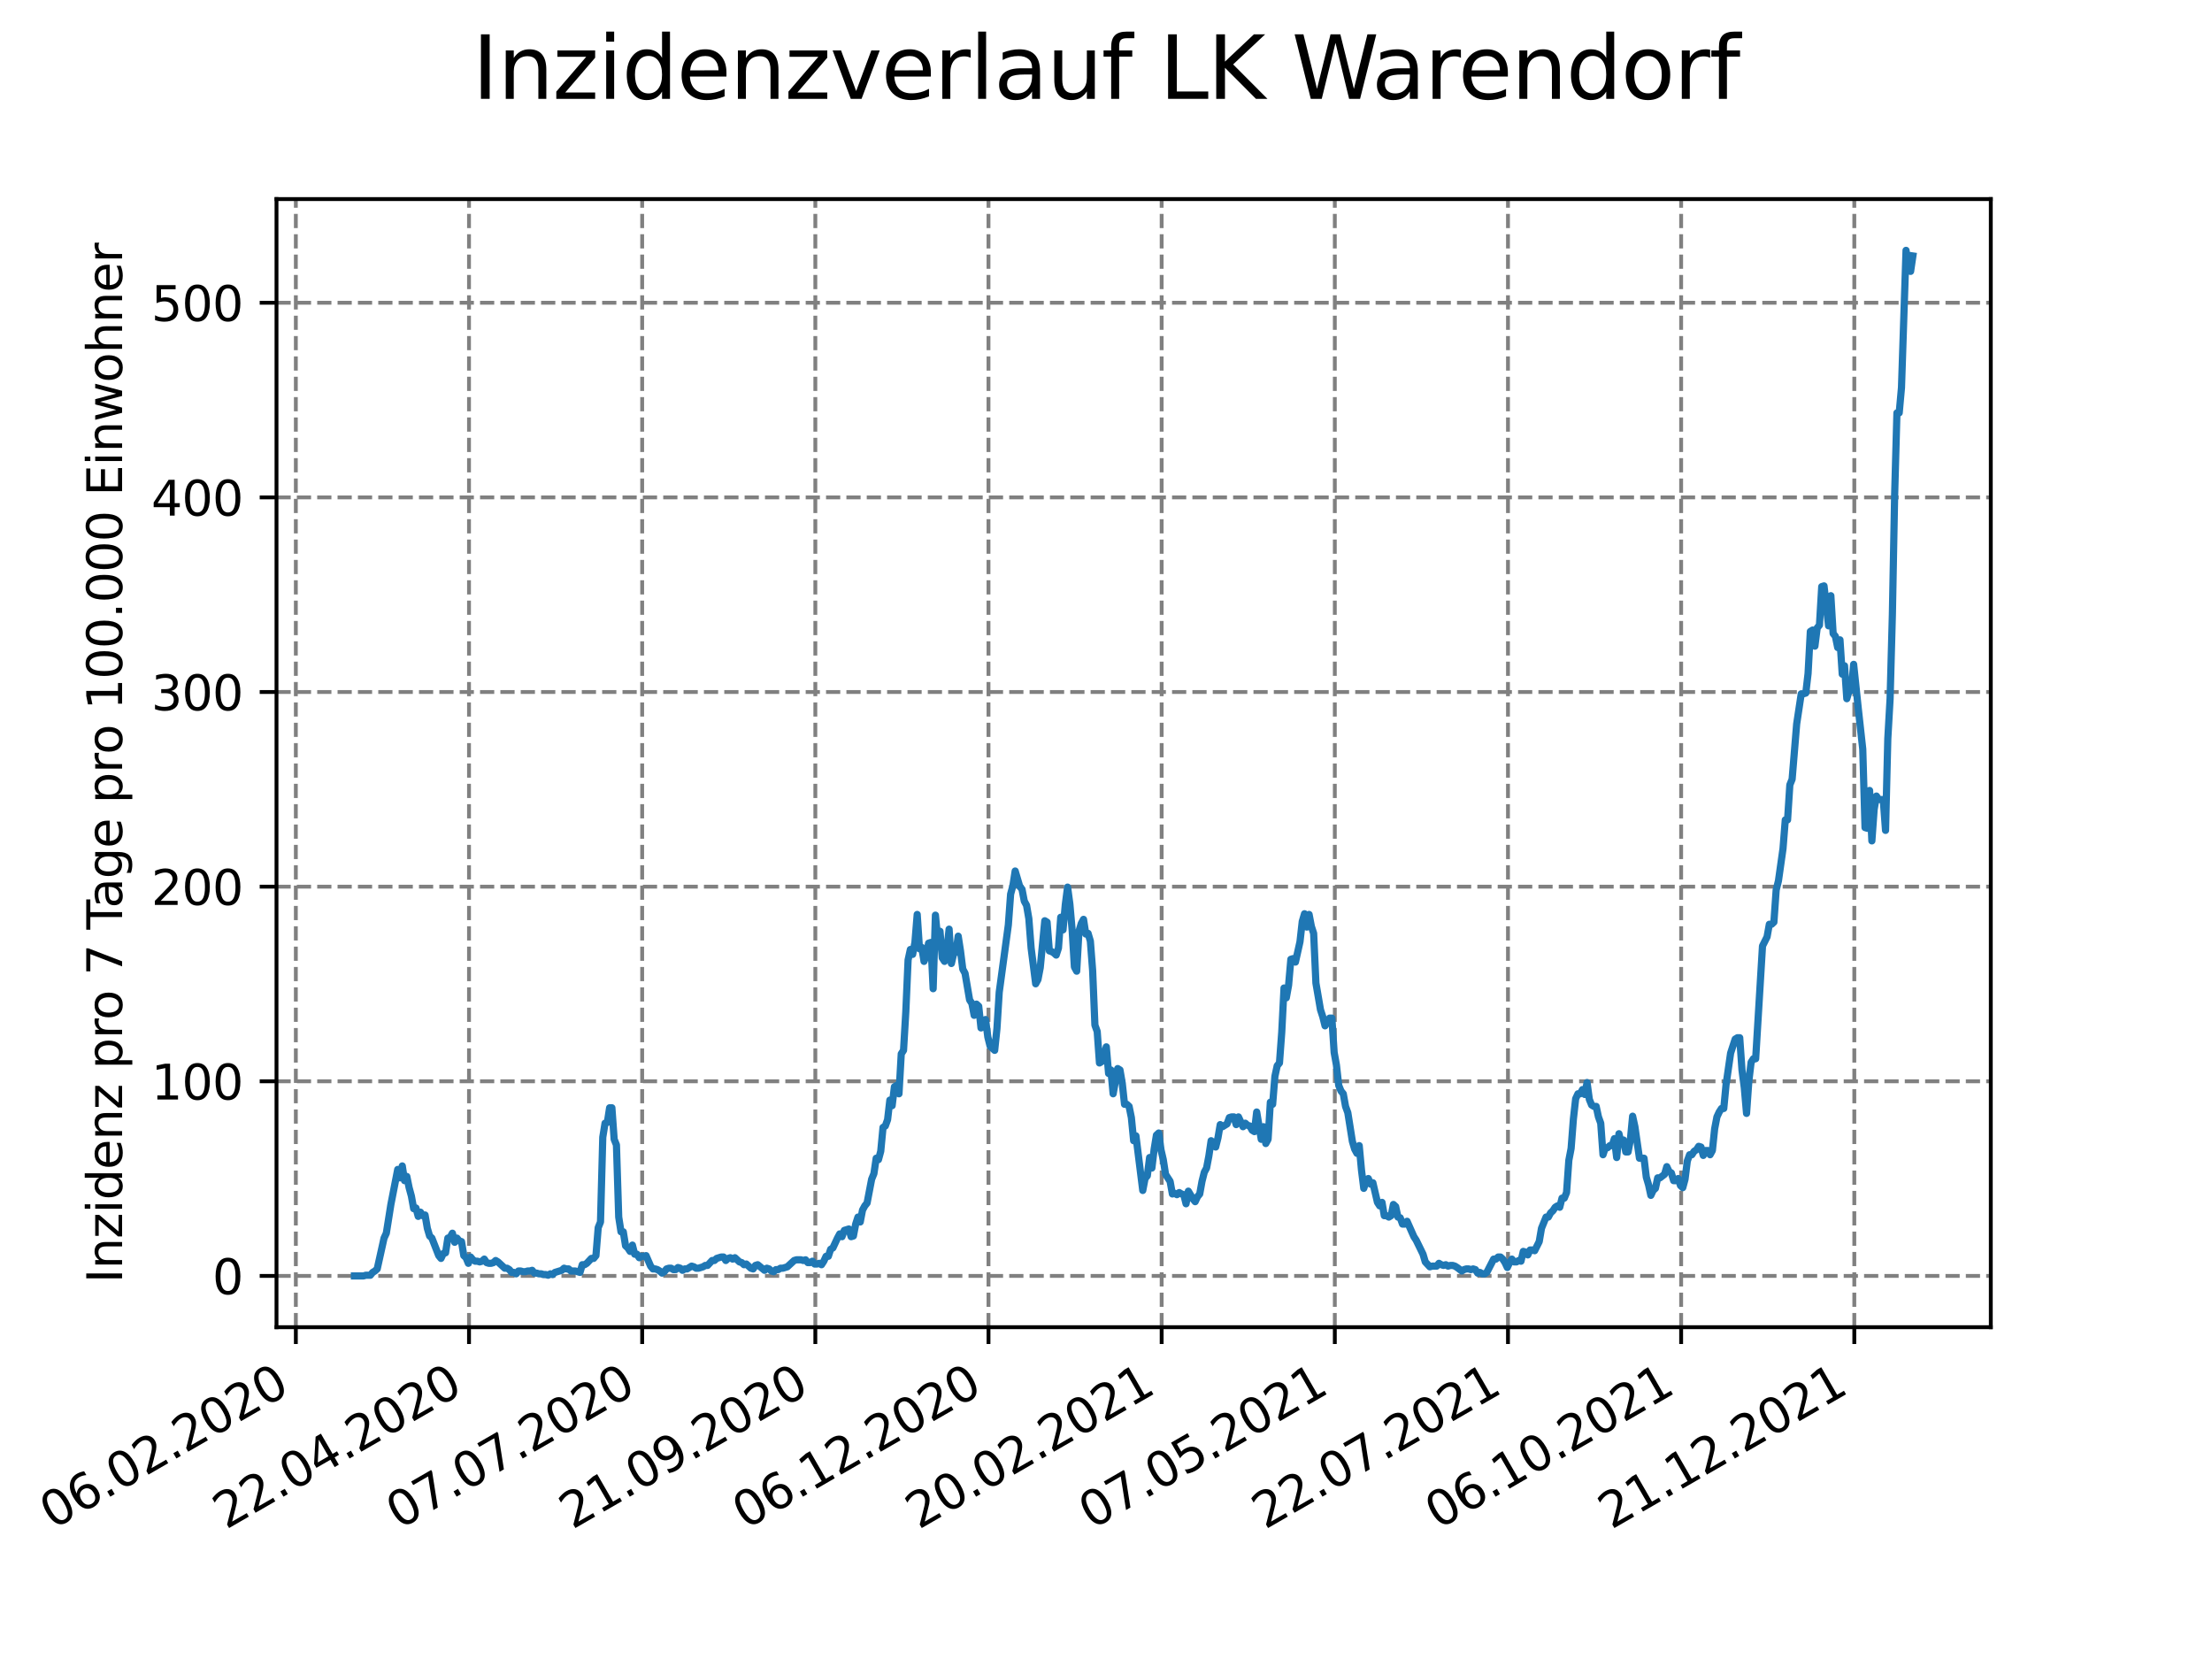 <?xml version="1.0" encoding="utf-8" standalone="no"?>
<!DOCTYPE svg PUBLIC "-//W3C//DTD SVG 1.1//EN"
  "http://www.w3.org/Graphics/SVG/1.1/DTD/svg11.dtd">
<svg xmlns:xlink="http://www.w3.org/1999/xlink" width="460.8pt" height="345.6pt" viewBox="0 0 460.8 345.6" xmlns="http://www.w3.org/2000/svg" version="1.1">
 <defs>
  <style type="text/css">*{stroke-linejoin: round; stroke-linecap: butt}</style>
 </defs>
 <g id="figure_1">
  <g id="patch_1">
   <path d="M 0 345.6 
L 460.8 345.6 
L 460.8 0 
L 0 0 
z
" style="fill: #ffffff"/>
  </g>
  <g id="axes_1">
   <g id="patch_2">
    <path d="M 57.6 276.48 
L 414.72 276.48 
L 414.72 41.472 
L 57.6 41.472 
z
" style="fill: #ffffff"/>
   </g>
   <g id="matplotlib.axis_1">
    <g id="xtick_1">
     <g id="line2d_1">
      <path d="M 61.63 276.48 
L 61.63 41.472 
" clip-path="url(#p9c4200b080)" style="fill: none; stroke-dasharray: 2.96,1.28; stroke-dashoffset: 0; stroke: #808080; stroke-width: 0.8"/>
     </g>
     <g id="line2d_2">
      <defs>
       <path id="m37b96e4622" d="M 0 0 
L 0 3.5 
" style="stroke: #000000; stroke-width: 0.8"/>
      </defs>
      <g>
       <use xlink:href="#m37b96e4622" x="61.63" y="276.48" style="stroke: #000000; stroke-width: 0.8"/>
      </g>
     </g>
     <g id="text_1">
      <!-- 06.02.2020 -->
      <g transform="translate(11.005 318.689)rotate(-30)scale(0.1 -0.1)">
       <defs>
        <path id="DejaVuSans-30" d="M 2034 4250 
Q 1547 4250 1301 3770 
Q 1056 3291 1056 2328 
Q 1056 1369 1301 889 
Q 1547 409 2034 409 
Q 2525 409 2770 889 
Q 3016 1369 3016 2328 
Q 3016 3291 2770 3770 
Q 2525 4250 2034 4250 
z
M 2034 4750 
Q 2819 4750 3233 4129 
Q 3647 3509 3647 2328 
Q 3647 1150 3233 529 
Q 2819 -91 2034 -91 
Q 1250 -91 836 529 
Q 422 1150 422 2328 
Q 422 3509 836 4129 
Q 1250 4750 2034 4750 
z
" transform="scale(0.016)"/>
        <path id="DejaVuSans-36" d="M 2113 2584 
Q 1688 2584 1439 2293 
Q 1191 2003 1191 1497 
Q 1191 994 1439 701 
Q 1688 409 2113 409 
Q 2538 409 2786 701 
Q 3034 994 3034 1497 
Q 3034 2003 2786 2293 
Q 2538 2584 2113 2584 
z
M 3366 4563 
L 3366 3988 
Q 3128 4100 2886 4159 
Q 2644 4219 2406 4219 
Q 1781 4219 1451 3797 
Q 1122 3375 1075 2522 
Q 1259 2794 1537 2939 
Q 1816 3084 2150 3084 
Q 2853 3084 3261 2657 
Q 3669 2231 3669 1497 
Q 3669 778 3244 343 
Q 2819 -91 2113 -91 
Q 1303 -91 875 529 
Q 447 1150 447 2328 
Q 447 3434 972 4092 
Q 1497 4750 2381 4750 
Q 2619 4750 2861 4703 
Q 3103 4656 3366 4563 
z
" transform="scale(0.016)"/>
        <path id="DejaVuSans-2e" d="M 684 794 
L 1344 794 
L 1344 0 
L 684 0 
L 684 794 
z
" transform="scale(0.016)"/>
        <path id="DejaVuSans-32" d="M 1228 531 
L 3431 531 
L 3431 0 
L 469 0 
L 469 531 
Q 828 903 1448 1529 
Q 2069 2156 2228 2338 
Q 2531 2678 2651 2914 
Q 2772 3150 2772 3378 
Q 2772 3750 2511 3984 
Q 2250 4219 1831 4219 
Q 1534 4219 1204 4116 
Q 875 4013 500 3803 
L 500 4441 
Q 881 4594 1212 4672 
Q 1544 4750 1819 4750 
Q 2544 4750 2975 4387 
Q 3406 4025 3406 3419 
Q 3406 3131 3298 2873 
Q 3191 2616 2906 2266 
Q 2828 2175 2409 1742 
Q 1991 1309 1228 531 
z
" transform="scale(0.016)"/>
       </defs>
       <use xlink:href="#DejaVuSans-30"/>
       <use xlink:href="#DejaVuSans-36" x="63.623"/>
       <use xlink:href="#DejaVuSans-2e" x="127.246"/>
       <use xlink:href="#DejaVuSans-30" x="159.033"/>
       <use xlink:href="#DejaVuSans-32" x="222.656"/>
       <use xlink:href="#DejaVuSans-2e" x="286.279"/>
       <use xlink:href="#DejaVuSans-32" x="318.066"/>
       <use xlink:href="#DejaVuSans-30" x="381.689"/>
       <use xlink:href="#DejaVuSans-32" x="445.312"/>
       <use xlink:href="#DejaVuSans-30" x="508.936"/>
      </g>
     </g>
    </g>
    <g id="xtick_2">
     <g id="line2d_3">
      <path d="M 97.703 276.48 
L 97.703 41.472 
" clip-path="url(#p9c4200b080)" style="fill: none; stroke-dasharray: 2.96,1.28; stroke-dashoffset: 0; stroke: #808080; stroke-width: 0.8"/>
     </g>
     <g id="line2d_4">
      <g>
       <use xlink:href="#m37b96e4622" x="97.703" y="276.48" style="stroke: #000000; stroke-width: 0.8"/>
      </g>
     </g>
     <g id="text_2">
      <!-- 22.04.2020 -->
      <g transform="translate(47.078 318.689)rotate(-30)scale(0.1 -0.1)">
       <defs>
        <path id="DejaVuSans-34" d="M 2419 4116 
L 825 1625 
L 2419 1625 
L 2419 4116 
z
M 2253 4666 
L 3047 4666 
L 3047 1625 
L 3713 1625 
L 3713 1100 
L 3047 1100 
L 3047 0 
L 2419 0 
L 2419 1100 
L 313 1100 
L 313 1709 
L 2253 4666 
z
" transform="scale(0.016)"/>
       </defs>
       <use xlink:href="#DejaVuSans-32"/>
       <use xlink:href="#DejaVuSans-32" x="63.623"/>
       <use xlink:href="#DejaVuSans-2e" x="127.246"/>
       <use xlink:href="#DejaVuSans-30" x="159.033"/>
       <use xlink:href="#DejaVuSans-34" x="222.656"/>
       <use xlink:href="#DejaVuSans-2e" x="286.279"/>
       <use xlink:href="#DejaVuSans-32" x="318.066"/>
       <use xlink:href="#DejaVuSans-30" x="381.689"/>
       <use xlink:href="#DejaVuSans-32" x="445.312"/>
       <use xlink:href="#DejaVuSans-30" x="508.936"/>
      </g>
     </g>
    </g>
    <g id="xtick_3">
     <g id="line2d_5">
      <path d="M 133.776 276.48 
L 133.776 41.472 
" clip-path="url(#p9c4200b080)" style="fill: none; stroke-dasharray: 2.96,1.28; stroke-dashoffset: 0; stroke: #808080; stroke-width: 0.8"/>
     </g>
     <g id="line2d_6">
      <g>
       <use xlink:href="#m37b96e4622" x="133.776" y="276.48" style="stroke: #000000; stroke-width: 0.8"/>
      </g>
     </g>
     <g id="text_3">
      <!-- 07.07.2020 -->
      <g transform="translate(83.151 318.689)rotate(-30)scale(0.1 -0.1)">
       <defs>
        <path id="DejaVuSans-37" d="M 525 4666 
L 3525 4666 
L 3525 4397 
L 1831 0 
L 1172 0 
L 2766 4134 
L 525 4134 
L 525 4666 
z
" transform="scale(0.016)"/>
       </defs>
       <use xlink:href="#DejaVuSans-30"/>
       <use xlink:href="#DejaVuSans-37" x="63.623"/>
       <use xlink:href="#DejaVuSans-2e" x="127.246"/>
       <use xlink:href="#DejaVuSans-30" x="159.033"/>
       <use xlink:href="#DejaVuSans-37" x="222.656"/>
       <use xlink:href="#DejaVuSans-2e" x="286.279"/>
       <use xlink:href="#DejaVuSans-32" x="318.066"/>
       <use xlink:href="#DejaVuSans-30" x="381.689"/>
       <use xlink:href="#DejaVuSans-32" x="445.312"/>
       <use xlink:href="#DejaVuSans-30" x="508.936"/>
      </g>
     </g>
    </g>
    <g id="xtick_4">
     <g id="line2d_7">
      <path d="M 169.849 276.48 
L 169.849 41.472 
" clip-path="url(#p9c4200b080)" style="fill: none; stroke-dasharray: 2.96,1.28; stroke-dashoffset: 0; stroke: #808080; stroke-width: 0.8"/>
     </g>
     <g id="line2d_8">
      <g>
       <use xlink:href="#m37b96e4622" x="169.849" y="276.48" style="stroke: #000000; stroke-width: 0.8"/>
      </g>
     </g>
     <g id="text_4">
      <!-- 21.09.2020 -->
      <g transform="translate(119.223 318.689)rotate(-30)scale(0.1 -0.1)">
       <defs>
        <path id="DejaVuSans-31" d="M 794 531 
L 1825 531 
L 1825 4091 
L 703 3866 
L 703 4441 
L 1819 4666 
L 2450 4666 
L 2450 531 
L 3481 531 
L 3481 0 
L 794 0 
L 794 531 
z
" transform="scale(0.016)"/>
        <path id="DejaVuSans-39" d="M 703 97 
L 703 672 
Q 941 559 1184 500 
Q 1428 441 1663 441 
Q 2288 441 2617 861 
Q 2947 1281 2994 2138 
Q 2813 1869 2534 1725 
Q 2256 1581 1919 1581 
Q 1219 1581 811 2004 
Q 403 2428 403 3163 
Q 403 3881 828 4315 
Q 1253 4750 1959 4750 
Q 2769 4750 3195 4129 
Q 3622 3509 3622 2328 
Q 3622 1225 3098 567 
Q 2575 -91 1691 -91 
Q 1453 -91 1209 -44 
Q 966 3 703 97 
z
M 1959 2075 
Q 2384 2075 2632 2365 
Q 2881 2656 2881 3163 
Q 2881 3666 2632 3958 
Q 2384 4250 1959 4250 
Q 1534 4250 1286 3958 
Q 1038 3666 1038 3163 
Q 1038 2656 1286 2365 
Q 1534 2075 1959 2075 
z
" transform="scale(0.016)"/>
       </defs>
       <use xlink:href="#DejaVuSans-32"/>
       <use xlink:href="#DejaVuSans-31" x="63.623"/>
       <use xlink:href="#DejaVuSans-2e" x="127.246"/>
       <use xlink:href="#DejaVuSans-30" x="159.033"/>
       <use xlink:href="#DejaVuSans-39" x="222.656"/>
       <use xlink:href="#DejaVuSans-2e" x="286.279"/>
       <use xlink:href="#DejaVuSans-32" x="318.066"/>
       <use xlink:href="#DejaVuSans-30" x="381.689"/>
       <use xlink:href="#DejaVuSans-32" x="445.312"/>
       <use xlink:href="#DejaVuSans-30" x="508.936"/>
      </g>
     </g>
    </g>
    <g id="xtick_5">
     <g id="line2d_9">
      <path d="M 205.921 276.48 
L 205.921 41.472 
" clip-path="url(#p9c4200b080)" style="fill: none; stroke-dasharray: 2.96,1.28; stroke-dashoffset: 0; stroke: #808080; stroke-width: 0.8"/>
     </g>
     <g id="line2d_10">
      <g>
       <use xlink:href="#m37b96e4622" x="205.921" y="276.48" style="stroke: #000000; stroke-width: 0.8"/>
      </g>
     </g>
     <g id="text_5">
      <!-- 06.12.2020 -->
      <g transform="translate(155.296 318.689)rotate(-30)scale(0.1 -0.1)">
       <use xlink:href="#DejaVuSans-30"/>
       <use xlink:href="#DejaVuSans-36" x="63.623"/>
       <use xlink:href="#DejaVuSans-2e" x="127.246"/>
       <use xlink:href="#DejaVuSans-31" x="159.033"/>
       <use xlink:href="#DejaVuSans-32" x="222.656"/>
       <use xlink:href="#DejaVuSans-2e" x="286.279"/>
       <use xlink:href="#DejaVuSans-32" x="318.066"/>
       <use xlink:href="#DejaVuSans-30" x="381.689"/>
       <use xlink:href="#DejaVuSans-32" x="445.312"/>
       <use xlink:href="#DejaVuSans-30" x="508.936"/>
      </g>
     </g>
    </g>
    <g id="xtick_6">
     <g id="line2d_11">
      <path d="M 241.994 276.48 
L 241.994 41.472 
" clip-path="url(#p9c4200b080)" style="fill: none; stroke-dasharray: 2.96,1.28; stroke-dashoffset: 0; stroke: #808080; stroke-width: 0.8"/>
     </g>
     <g id="line2d_12">
      <g>
       <use xlink:href="#m37b96e4622" x="241.994" y="276.48" style="stroke: #000000; stroke-width: 0.8"/>
      </g>
     </g>
     <g id="text_6">
      <!-- 20.02.2021 -->
      <g transform="translate(191.369 318.689)rotate(-30)scale(0.1 -0.1)">
       <use xlink:href="#DejaVuSans-32"/>
       <use xlink:href="#DejaVuSans-30" x="63.623"/>
       <use xlink:href="#DejaVuSans-2e" x="127.246"/>
       <use xlink:href="#DejaVuSans-30" x="159.033"/>
       <use xlink:href="#DejaVuSans-32" x="222.656"/>
       <use xlink:href="#DejaVuSans-2e" x="286.279"/>
       <use xlink:href="#DejaVuSans-32" x="318.066"/>
       <use xlink:href="#DejaVuSans-30" x="381.689"/>
       <use xlink:href="#DejaVuSans-32" x="445.312"/>
       <use xlink:href="#DejaVuSans-31" x="508.936"/>
      </g>
     </g>
    </g>
    <g id="xtick_7">
     <g id="line2d_13">
      <path d="M 278.067 276.48 
L 278.067 41.472 
" clip-path="url(#p9c4200b080)" style="fill: none; stroke-dasharray: 2.96,1.28; stroke-dashoffset: 0; stroke: #808080; stroke-width: 0.8"/>
     </g>
     <g id="line2d_14">
      <g>
       <use xlink:href="#m37b96e4622" x="278.067" y="276.48" style="stroke: #000000; stroke-width: 0.8"/>
      </g>
     </g>
     <g id="text_7">
      <!-- 07.05.2021 -->
      <g transform="translate(227.442 318.689)rotate(-30)scale(0.1 -0.1)">
       <defs>
        <path id="DejaVuSans-35" d="M 691 4666 
L 3169 4666 
L 3169 4134 
L 1269 4134 
L 1269 2991 
Q 1406 3038 1543 3061 
Q 1681 3084 1819 3084 
Q 2600 3084 3056 2656 
Q 3513 2228 3513 1497 
Q 3513 744 3044 326 
Q 2575 -91 1722 -91 
Q 1428 -91 1123 -41 
Q 819 9 494 109 
L 494 744 
Q 775 591 1075 516 
Q 1375 441 1709 441 
Q 2250 441 2565 725 
Q 2881 1009 2881 1497 
Q 2881 1984 2565 2268 
Q 2250 2553 1709 2553 
Q 1456 2553 1204 2497 
Q 953 2441 691 2322 
L 691 4666 
z
" transform="scale(0.016)"/>
       </defs>
       <use xlink:href="#DejaVuSans-30"/>
       <use xlink:href="#DejaVuSans-37" x="63.623"/>
       <use xlink:href="#DejaVuSans-2e" x="127.246"/>
       <use xlink:href="#DejaVuSans-30" x="159.033"/>
       <use xlink:href="#DejaVuSans-35" x="222.656"/>
       <use xlink:href="#DejaVuSans-2e" x="286.279"/>
       <use xlink:href="#DejaVuSans-32" x="318.066"/>
       <use xlink:href="#DejaVuSans-30" x="381.689"/>
       <use xlink:href="#DejaVuSans-32" x="445.312"/>
       <use xlink:href="#DejaVuSans-31" x="508.936"/>
      </g>
     </g>
    </g>
    <g id="xtick_8">
     <g id="line2d_15">
      <path d="M 314.14 276.48 
L 314.14 41.472 
" clip-path="url(#p9c4200b080)" style="fill: none; stroke-dasharray: 2.96,1.28; stroke-dashoffset: 0; stroke: #808080; stroke-width: 0.8"/>
     </g>
     <g id="line2d_16">
      <g>
       <use xlink:href="#m37b96e4622" x="314.14" y="276.48" style="stroke: #000000; stroke-width: 0.8"/>
      </g>
     </g>
     <g id="text_8">
      <!-- 22.07.2021 -->
      <g transform="translate(263.514 318.689)rotate(-30)scale(0.1 -0.1)">
       <use xlink:href="#DejaVuSans-32"/>
       <use xlink:href="#DejaVuSans-32" x="63.623"/>
       <use xlink:href="#DejaVuSans-2e" x="127.246"/>
       <use xlink:href="#DejaVuSans-30" x="159.033"/>
       <use xlink:href="#DejaVuSans-37" x="222.656"/>
       <use xlink:href="#DejaVuSans-2e" x="286.279"/>
       <use xlink:href="#DejaVuSans-32" x="318.066"/>
       <use xlink:href="#DejaVuSans-30" x="381.689"/>
       <use xlink:href="#DejaVuSans-32" x="445.312"/>
       <use xlink:href="#DejaVuSans-31" x="508.936"/>
      </g>
     </g>
    </g>
    <g id="xtick_9">
     <g id="line2d_17">
      <path d="M 350.212 276.48 
L 350.212 41.472 
" clip-path="url(#p9c4200b080)" style="fill: none; stroke-dasharray: 2.96,1.28; stroke-dashoffset: 0; stroke: #808080; stroke-width: 0.8"/>
     </g>
     <g id="line2d_18">
      <g>
       <use xlink:href="#m37b96e4622" x="350.212" y="276.48" style="stroke: #000000; stroke-width: 0.8"/>
      </g>
     </g>
     <g id="text_9">
      <!-- 06.10.2021 -->
      <g transform="translate(299.587 318.689)rotate(-30)scale(0.1 -0.1)">
       <use xlink:href="#DejaVuSans-30"/>
       <use xlink:href="#DejaVuSans-36" x="63.623"/>
       <use xlink:href="#DejaVuSans-2e" x="127.246"/>
       <use xlink:href="#DejaVuSans-31" x="159.033"/>
       <use xlink:href="#DejaVuSans-30" x="222.656"/>
       <use xlink:href="#DejaVuSans-2e" x="286.279"/>
       <use xlink:href="#DejaVuSans-32" x="318.066"/>
       <use xlink:href="#DejaVuSans-30" x="381.689"/>
       <use xlink:href="#DejaVuSans-32" x="445.312"/>
       <use xlink:href="#DejaVuSans-31" x="508.936"/>
      </g>
     </g>
    </g>
    <g id="xtick_10">
     <g id="line2d_19">
      <path d="M 386.285 276.48 
L 386.285 41.472 
" clip-path="url(#p9c4200b080)" style="fill: none; stroke-dasharray: 2.96,1.28; stroke-dashoffset: 0; stroke: #808080; stroke-width: 0.8"/>
     </g>
     <g id="line2d_20">
      <g>
       <use xlink:href="#m37b96e4622" x="386.285" y="276.48" style="stroke: #000000; stroke-width: 0.8"/>
      </g>
     </g>
     <g id="text_10">
      <!-- 21.12.2021 -->
      <g transform="translate(335.66 318.689)rotate(-30)scale(0.1 -0.1)">
       <use xlink:href="#DejaVuSans-32"/>
       <use xlink:href="#DejaVuSans-31" x="63.623"/>
       <use xlink:href="#DejaVuSans-2e" x="127.246"/>
       <use xlink:href="#DejaVuSans-31" x="159.033"/>
       <use xlink:href="#DejaVuSans-32" x="222.656"/>
       <use xlink:href="#DejaVuSans-2e" x="286.279"/>
       <use xlink:href="#DejaVuSans-32" x="318.066"/>
       <use xlink:href="#DejaVuSans-30" x="381.689"/>
       <use xlink:href="#DejaVuSans-32" x="445.312"/>
       <use xlink:href="#DejaVuSans-31" x="508.936"/>
      </g>
     </g>
    </g>
   </g>
   <g id="matplotlib.axis_2">
    <g id="ytick_1">
     <g id="line2d_21">
      <path d="M 57.6 265.798 
L 414.72 265.798 
" clip-path="url(#p9c4200b080)" style="fill: none; stroke-dasharray: 2.96,1.28; stroke-dashoffset: 0; stroke: #808080; stroke-width: 0.8"/>
     </g>
     <g id="line2d_22">
      <defs>
       <path id="mac57dc634d" d="M 0 0 
L -3.5 0 
" style="stroke: #000000; stroke-width: 0.8"/>
      </defs>
      <g>
       <use xlink:href="#mac57dc634d" x="57.6" y="265.798" style="stroke: #000000; stroke-width: 0.8"/>
      </g>
     </g>
     <g id="text_11">
      <!-- 0 -->
      <g transform="translate(44.237 269.597)scale(0.1 -0.1)">
       <use xlink:href="#DejaVuSans-30"/>
      </g>
     </g>
    </g>
    <g id="ytick_2">
     <g id="line2d_23">
      <path d="M 57.6 225.252 
L 414.72 225.252 
" clip-path="url(#p9c4200b080)" style="fill: none; stroke-dasharray: 2.96,1.28; stroke-dashoffset: 0; stroke: #808080; stroke-width: 0.8"/>
     </g>
     <g id="line2d_24">
      <g>
       <use xlink:href="#mac57dc634d" x="57.6" y="225.252" style="stroke: #000000; stroke-width: 0.8"/>
      </g>
     </g>
     <g id="text_12">
      <!-- 100 -->
      <g transform="translate(31.512 229.051)scale(0.1 -0.1)">
       <use xlink:href="#DejaVuSans-31"/>
       <use xlink:href="#DejaVuSans-30" x="63.623"/>
       <use xlink:href="#DejaVuSans-30" x="127.246"/>
      </g>
     </g>
    </g>
    <g id="ytick_3">
     <g id="line2d_25">
      <path d="M 57.6 184.707 
L 414.72 184.707 
" clip-path="url(#p9c4200b080)" style="fill: none; stroke-dasharray: 2.96,1.28; stroke-dashoffset: 0; stroke: #808080; stroke-width: 0.8"/>
     </g>
     <g id="line2d_26">
      <g>
       <use xlink:href="#mac57dc634d" x="57.6" y="184.707" style="stroke: #000000; stroke-width: 0.8"/>
      </g>
     </g>
     <g id="text_13">
      <!-- 200 -->
      <g transform="translate(31.512 188.506)scale(0.1 -0.1)">
       <use xlink:href="#DejaVuSans-32"/>
       <use xlink:href="#DejaVuSans-30" x="63.623"/>
       <use xlink:href="#DejaVuSans-30" x="127.246"/>
      </g>
     </g>
    </g>
    <g id="ytick_4">
     <g id="line2d_27">
      <path d="M 57.6 144.161 
L 414.72 144.161 
" clip-path="url(#p9c4200b080)" style="fill: none; stroke-dasharray: 2.96,1.28; stroke-dashoffset: 0; stroke: #808080; stroke-width: 0.8"/>
     </g>
     <g id="line2d_28">
      <g>
       <use xlink:href="#mac57dc634d" x="57.6" y="144.161" style="stroke: #000000; stroke-width: 0.8"/>
      </g>
     </g>
     <g id="text_14">
      <!-- 300 -->
      <g transform="translate(31.512 147.96)scale(0.1 -0.1)">
       <defs>
        <path id="DejaVuSans-33" d="M 2597 2516 
Q 3050 2419 3304 2112 
Q 3559 1806 3559 1356 
Q 3559 666 3084 287 
Q 2609 -91 1734 -91 
Q 1441 -91 1130 -33 
Q 819 25 488 141 
L 488 750 
Q 750 597 1062 519 
Q 1375 441 1716 441 
Q 2309 441 2620 675 
Q 2931 909 2931 1356 
Q 2931 1769 2642 2001 
Q 2353 2234 1838 2234 
L 1294 2234 
L 1294 2753 
L 1863 2753 
Q 2328 2753 2575 2939 
Q 2822 3125 2822 3475 
Q 2822 3834 2567 4026 
Q 2313 4219 1838 4219 
Q 1578 4219 1281 4162 
Q 984 4106 628 3988 
L 628 4550 
Q 988 4650 1302 4700 
Q 1616 4750 1894 4750 
Q 2613 4750 3031 4423 
Q 3450 4097 3450 3541 
Q 3450 3153 3228 2886 
Q 3006 2619 2597 2516 
z
" transform="scale(0.016)"/>
       </defs>
       <use xlink:href="#DejaVuSans-33"/>
       <use xlink:href="#DejaVuSans-30" x="63.623"/>
       <use xlink:href="#DejaVuSans-30" x="127.246"/>
      </g>
     </g>
    </g>
    <g id="ytick_5">
     <g id="line2d_29">
      <path d="M 57.6 103.615 
L 414.72 103.615 
" clip-path="url(#p9c4200b080)" style="fill: none; stroke-dasharray: 2.96,1.28; stroke-dashoffset: 0; stroke: #808080; stroke-width: 0.8"/>
     </g>
     <g id="line2d_30">
      <g>
       <use xlink:href="#mac57dc634d" x="57.6" y="103.615" style="stroke: #000000; stroke-width: 0.8"/>
      </g>
     </g>
     <g id="text_15">
      <!-- 400 -->
      <g transform="translate(31.512 107.415)scale(0.1 -0.1)">
       <use xlink:href="#DejaVuSans-34"/>
       <use xlink:href="#DejaVuSans-30" x="63.623"/>
       <use xlink:href="#DejaVuSans-30" x="127.246"/>
      </g>
     </g>
    </g>
    <g id="ytick_6">
     <g id="line2d_31">
      <path d="M 57.6 63.07 
L 414.72 63.07 
" clip-path="url(#p9c4200b080)" style="fill: none; stroke-dasharray: 2.96,1.28; stroke-dashoffset: 0; stroke: #808080; stroke-width: 0.8"/>
     </g>
     <g id="line2d_32">
      <g>
       <use xlink:href="#mac57dc634d" x="57.6" y="63.07" style="stroke: #000000; stroke-width: 0.8"/>
      </g>
     </g>
     <g id="text_16">
      <!-- 500 -->
      <g transform="translate(31.512 66.869)scale(0.1 -0.1)">
       <use xlink:href="#DejaVuSans-35"/>
       <use xlink:href="#DejaVuSans-30" x="63.623"/>
       <use xlink:href="#DejaVuSans-30" x="127.246"/>
      </g>
     </g>
    </g>
    <g id="text_17">
     <!-- Inzidenz pro 7 Tage pro 100.000 Einwohner -->
     <g transform="translate(25.433 267.301)rotate(-90)scale(0.1 -0.1)">
      <defs>
       <path id="DejaVuSans-49" d="M 628 4666 
L 1259 4666 
L 1259 0 
L 628 0 
L 628 4666 
z
" transform="scale(0.016)"/>
       <path id="DejaVuSans-6e" d="M 3513 2113 
L 3513 0 
L 2938 0 
L 2938 2094 
Q 2938 2591 2744 2837 
Q 2550 3084 2163 3084 
Q 1697 3084 1428 2787 
Q 1159 2491 1159 1978 
L 1159 0 
L 581 0 
L 581 3500 
L 1159 3500 
L 1159 2956 
Q 1366 3272 1645 3428 
Q 1925 3584 2291 3584 
Q 2894 3584 3203 3211 
Q 3513 2838 3513 2113 
z
" transform="scale(0.016)"/>
       <path id="DejaVuSans-7a" d="M 353 3500 
L 3084 3500 
L 3084 2975 
L 922 459 
L 3084 459 
L 3084 0 
L 275 0 
L 275 525 
L 2438 3041 
L 353 3041 
L 353 3500 
z
" transform="scale(0.016)"/>
       <path id="DejaVuSans-69" d="M 603 3500 
L 1178 3500 
L 1178 0 
L 603 0 
L 603 3500 
z
M 603 4863 
L 1178 4863 
L 1178 4134 
L 603 4134 
L 603 4863 
z
" transform="scale(0.016)"/>
       <path id="DejaVuSans-64" d="M 2906 2969 
L 2906 4863 
L 3481 4863 
L 3481 0 
L 2906 0 
L 2906 525 
Q 2725 213 2448 61 
Q 2172 -91 1784 -91 
Q 1150 -91 751 415 
Q 353 922 353 1747 
Q 353 2572 751 3078 
Q 1150 3584 1784 3584 
Q 2172 3584 2448 3432 
Q 2725 3281 2906 2969 
z
M 947 1747 
Q 947 1113 1208 752 
Q 1469 391 1925 391 
Q 2381 391 2643 752 
Q 2906 1113 2906 1747 
Q 2906 2381 2643 2742 
Q 2381 3103 1925 3103 
Q 1469 3103 1208 2742 
Q 947 2381 947 1747 
z
" transform="scale(0.016)"/>
       <path id="DejaVuSans-65" d="M 3597 1894 
L 3597 1613 
L 953 1613 
Q 991 1019 1311 708 
Q 1631 397 2203 397 
Q 2534 397 2845 478 
Q 3156 559 3463 722 
L 3463 178 
Q 3153 47 2828 -22 
Q 2503 -91 2169 -91 
Q 1331 -91 842 396 
Q 353 884 353 1716 
Q 353 2575 817 3079 
Q 1281 3584 2069 3584 
Q 2775 3584 3186 3129 
Q 3597 2675 3597 1894 
z
M 3022 2063 
Q 3016 2534 2758 2815 
Q 2500 3097 2075 3097 
Q 1594 3097 1305 2825 
Q 1016 2553 972 2059 
L 3022 2063 
z
" transform="scale(0.016)"/>
       <path id="DejaVuSans-20" transform="scale(0.016)"/>
       <path id="DejaVuSans-70" d="M 1159 525 
L 1159 -1331 
L 581 -1331 
L 581 3500 
L 1159 3500 
L 1159 2969 
Q 1341 3281 1617 3432 
Q 1894 3584 2278 3584 
Q 2916 3584 3314 3078 
Q 3713 2572 3713 1747 
Q 3713 922 3314 415 
Q 2916 -91 2278 -91 
Q 1894 -91 1617 61 
Q 1341 213 1159 525 
z
M 3116 1747 
Q 3116 2381 2855 2742 
Q 2594 3103 2138 3103 
Q 1681 3103 1420 2742 
Q 1159 2381 1159 1747 
Q 1159 1113 1420 752 
Q 1681 391 2138 391 
Q 2594 391 2855 752 
Q 3116 1113 3116 1747 
z
" transform="scale(0.016)"/>
       <path id="DejaVuSans-72" d="M 2631 2963 
Q 2534 3019 2420 3045 
Q 2306 3072 2169 3072 
Q 1681 3072 1420 2755 
Q 1159 2438 1159 1844 
L 1159 0 
L 581 0 
L 581 3500 
L 1159 3500 
L 1159 2956 
Q 1341 3275 1631 3429 
Q 1922 3584 2338 3584 
Q 2397 3584 2469 3576 
Q 2541 3569 2628 3553 
L 2631 2963 
z
" transform="scale(0.016)"/>
       <path id="DejaVuSans-6f" d="M 1959 3097 
Q 1497 3097 1228 2736 
Q 959 2375 959 1747 
Q 959 1119 1226 758 
Q 1494 397 1959 397 
Q 2419 397 2687 759 
Q 2956 1122 2956 1747 
Q 2956 2369 2687 2733 
Q 2419 3097 1959 3097 
z
M 1959 3584 
Q 2709 3584 3137 3096 
Q 3566 2609 3566 1747 
Q 3566 888 3137 398 
Q 2709 -91 1959 -91 
Q 1206 -91 779 398 
Q 353 888 353 1747 
Q 353 2609 779 3096 
Q 1206 3584 1959 3584 
z
" transform="scale(0.016)"/>
       <path id="DejaVuSans-54" d="M -19 4666 
L 3928 4666 
L 3928 4134 
L 2272 4134 
L 2272 0 
L 1638 0 
L 1638 4134 
L -19 4134 
L -19 4666 
z
" transform="scale(0.016)"/>
       <path id="DejaVuSans-61" d="M 2194 1759 
Q 1497 1759 1228 1600 
Q 959 1441 959 1056 
Q 959 750 1161 570 
Q 1363 391 1709 391 
Q 2188 391 2477 730 
Q 2766 1069 2766 1631 
L 2766 1759 
L 2194 1759 
z
M 3341 1997 
L 3341 0 
L 2766 0 
L 2766 531 
Q 2569 213 2275 61 
Q 1981 -91 1556 -91 
Q 1019 -91 701 211 
Q 384 513 384 1019 
Q 384 1609 779 1909 
Q 1175 2209 1959 2209 
L 2766 2209 
L 2766 2266 
Q 2766 2663 2505 2880 
Q 2244 3097 1772 3097 
Q 1472 3097 1187 3025 
Q 903 2953 641 2809 
L 641 3341 
Q 956 3463 1253 3523 
Q 1550 3584 1831 3584 
Q 2591 3584 2966 3190 
Q 3341 2797 3341 1997 
z
" transform="scale(0.016)"/>
       <path id="DejaVuSans-67" d="M 2906 1791 
Q 2906 2416 2648 2759 
Q 2391 3103 1925 3103 
Q 1463 3103 1205 2759 
Q 947 2416 947 1791 
Q 947 1169 1205 825 
Q 1463 481 1925 481 
Q 2391 481 2648 825 
Q 2906 1169 2906 1791 
z
M 3481 434 
Q 3481 -459 3084 -895 
Q 2688 -1331 1869 -1331 
Q 1566 -1331 1297 -1286 
Q 1028 -1241 775 -1147 
L 775 -588 
Q 1028 -725 1275 -790 
Q 1522 -856 1778 -856 
Q 2344 -856 2625 -561 
Q 2906 -266 2906 331 
L 2906 616 
Q 2728 306 2450 153 
Q 2172 0 1784 0 
Q 1141 0 747 490 
Q 353 981 353 1791 
Q 353 2603 747 3093 
Q 1141 3584 1784 3584 
Q 2172 3584 2450 3431 
Q 2728 3278 2906 2969 
L 2906 3500 
L 3481 3500 
L 3481 434 
z
" transform="scale(0.016)"/>
       <path id="DejaVuSans-45" d="M 628 4666 
L 3578 4666 
L 3578 4134 
L 1259 4134 
L 1259 2753 
L 3481 2753 
L 3481 2222 
L 1259 2222 
L 1259 531 
L 3634 531 
L 3634 0 
L 628 0 
L 628 4666 
z
" transform="scale(0.016)"/>
       <path id="DejaVuSans-77" d="M 269 3500 
L 844 3500 
L 1563 769 
L 2278 3500 
L 2956 3500 
L 3675 769 
L 4391 3500 
L 4966 3500 
L 4050 0 
L 3372 0 
L 2619 2869 
L 1863 0 
L 1184 0 
L 269 3500 
z
" transform="scale(0.016)"/>
       <path id="DejaVuSans-68" d="M 3513 2113 
L 3513 0 
L 2938 0 
L 2938 2094 
Q 2938 2591 2744 2837 
Q 2550 3084 2163 3084 
Q 1697 3084 1428 2787 
Q 1159 2491 1159 1978 
L 1159 0 
L 581 0 
L 581 4863 
L 1159 4863 
L 1159 2956 
Q 1366 3272 1645 3428 
Q 1925 3584 2291 3584 
Q 2894 3584 3203 3211 
Q 3513 2838 3513 2113 
z
" transform="scale(0.016)"/>
      </defs>
      <use xlink:href="#DejaVuSans-49"/>
      <use xlink:href="#DejaVuSans-6e" x="29.492"/>
      <use xlink:href="#DejaVuSans-7a" x="92.871"/>
      <use xlink:href="#DejaVuSans-69" x="145.361"/>
      <use xlink:href="#DejaVuSans-64" x="173.145"/>
      <use xlink:href="#DejaVuSans-65" x="236.621"/>
      <use xlink:href="#DejaVuSans-6e" x="298.145"/>
      <use xlink:href="#DejaVuSans-7a" x="361.523"/>
      <use xlink:href="#DejaVuSans-20" x="414.014"/>
      <use xlink:href="#DejaVuSans-70" x="445.801"/>
      <use xlink:href="#DejaVuSans-72" x="509.277"/>
      <use xlink:href="#DejaVuSans-6f" x="548.141"/>
      <use xlink:href="#DejaVuSans-20" x="609.322"/>
      <use xlink:href="#DejaVuSans-37" x="641.109"/>
      <use xlink:href="#DejaVuSans-20" x="704.732"/>
      <use xlink:href="#DejaVuSans-54" x="736.52"/>
      <use xlink:href="#DejaVuSans-61" x="781.104"/>
      <use xlink:href="#DejaVuSans-67" x="842.383"/>
      <use xlink:href="#DejaVuSans-65" x="905.859"/>
      <use xlink:href="#DejaVuSans-20" x="967.383"/>
      <use xlink:href="#DejaVuSans-70" x="999.17"/>
      <use xlink:href="#DejaVuSans-72" x="1062.646"/>
      <use xlink:href="#DejaVuSans-6f" x="1101.51"/>
      <use xlink:href="#DejaVuSans-20" x="1162.691"/>
      <use xlink:href="#DejaVuSans-31" x="1194.479"/>
      <use xlink:href="#DejaVuSans-30" x="1258.102"/>
      <use xlink:href="#DejaVuSans-30" x="1321.725"/>
      <use xlink:href="#DejaVuSans-2e" x="1385.348"/>
      <use xlink:href="#DejaVuSans-30" x="1417.135"/>
      <use xlink:href="#DejaVuSans-30" x="1480.758"/>
      <use xlink:href="#DejaVuSans-30" x="1544.381"/>
      <use xlink:href="#DejaVuSans-20" x="1608.004"/>
      <use xlink:href="#DejaVuSans-45" x="1639.791"/>
      <use xlink:href="#DejaVuSans-69" x="1702.975"/>
      <use xlink:href="#DejaVuSans-6e" x="1730.758"/>
      <use xlink:href="#DejaVuSans-77" x="1794.137"/>
      <use xlink:href="#DejaVuSans-6f" x="1875.924"/>
      <use xlink:href="#DejaVuSans-68" x="1937.105"/>
      <use xlink:href="#DejaVuSans-6e" x="2000.484"/>
      <use xlink:href="#DejaVuSans-65" x="2063.863"/>
      <use xlink:href="#DejaVuSans-72" x="2125.387"/>
     </g>
    </g>
   </g>
   <g id="line2d_33">
    <path d="M 73.833 265.798 
L 75.731 265.798 
L 76.206 265.652 
L 77.155 265.652 
L 77.63 265.068 
L 78.104 264.776 
L 78.579 264.339 
L 80.003 257.918 
L 80.478 256.896 
L 81.427 250.913 
L 82.851 243.616 
L 83.326 245.367 
L 83.8 242.887 
L 84.275 245.951 
L 84.749 245.076 
L 85.224 247.41 
L 85.699 249.162 
L 86.173 251.788 
L 86.648 251.642 
L 87.123 253.394 
L 87.597 252.518 
L 88.072 253.248 
L 88.547 253.102 
L 89.021 255.874 
L 89.496 257.48 
L 89.971 257.918 
L 91.394 261.566 
L 91.869 262.15 
L 92.344 261.128 
L 92.818 260.982 
L 93.293 257.918 
L 93.768 257.772 
L 94.242 256.896 
L 94.717 258.793 
L 95.192 257.918 
L 95.666 258.501 
L 96.141 258.647 
L 96.616 261.566 
L 97.09 262.004 
L 97.565 263.171 
L 98.039 261.858 
L 98.514 262.441 
L 98.989 262.733 
L 99.463 262.733 
L 99.938 262.879 
L 100.413 262.733 
L 100.887 262.295 
L 101.362 263.025 
L 101.837 263.171 
L 102.311 263.171 
L 102.786 263.025 
L 103.26 262.587 
L 103.735 262.879 
L 105.159 264.193 
L 105.634 264.193 
L 106.108 264.484 
L 106.583 265.068 
L 107.058 265.068 
L 107.532 265.36 
L 108.007 264.776 
L 108.482 264.776 
L 108.956 264.922 
L 109.431 264.922 
L 109.905 264.776 
L 110.38 264.776 
L 110.855 264.63 
L 111.329 265.214 
L 111.804 265.214 
L 112.279 265.36 
L 112.753 265.36 
L 113.228 265.506 
L 113.703 265.506 
L 114.177 265.652 
L 114.652 265.36 
L 115.127 265.506 
L 115.601 265.068 
L 117.025 264.63 
L 117.5 264.193 
L 117.974 264.339 
L 118.449 264.339 
L 118.924 264.776 
L 119.873 264.776 
L 120.822 265.068 
L 121.297 263.463 
L 121.771 263.463 
L 122.246 263.171 
L 123.195 262.15 
L 123.67 262.15 
L 124.145 261.566 
L 124.619 255.729 
L 125.094 254.561 
L 125.569 236.903 
L 126.043 233.985 
L 126.518 233.839 
L 126.993 230.774 
L 127.467 230.774 
L 127.942 237.341 
L 128.416 238.509 
L 128.891 253.54 
L 129.366 256.604 
L 129.84 256.604 
L 130.315 259.523 
L 130.79 259.961 
L 131.264 260.69 
L 131.739 259.377 
L 132.214 261.274 
L 132.688 261.274 
L 133.163 262.004 
L 133.638 261.712 
L 134.112 261.712 
L 134.587 261.566 
L 135.536 263.755 
L 136.011 264.339 
L 136.485 264.339 
L 136.96 264.484 
L 137.435 264.776 
L 137.909 265.214 
L 138.384 264.922 
L 138.859 264.339 
L 139.333 264.193 
L 139.808 264.193 
L 140.282 264.484 
L 140.757 264.484 
L 141.232 264.047 
L 141.706 264.193 
L 142.181 264.63 
L 142.656 264.339 
L 143.13 264.339 
L 144.08 263.755 
L 144.554 263.901 
L 145.029 264.193 
L 145.504 264.193 
L 146.453 263.901 
L 146.927 263.609 
L 147.402 263.609 
L 148.351 262.587 
L 148.826 262.587 
L 149.301 262.15 
L 150.25 261.858 
L 150.725 261.858 
L 151.199 262.587 
L 151.674 262.15 
L 152.149 262.004 
L 152.623 262.295 
L 153.098 262.004 
L 154.047 262.879 
L 154.522 263.025 
L 154.996 263.463 
L 155.471 263.317 
L 156.42 264.193 
L 156.895 264.339 
L 157.37 263.609 
L 157.844 263.463 
L 159.268 264.63 
L 159.743 264.193 
L 160.217 264.339 
L 160.692 264.776 
L 161.167 264.922 
L 161.641 264.484 
L 162.116 264.484 
L 162.591 264.193 
L 163.065 264.193 
L 164.015 263.901 
L 165.438 262.587 
L 165.913 262.441 
L 166.862 262.441 
L 167.337 262.587 
L 167.812 262.441 
L 168.286 263.025 
L 168.761 263.025 
L 169.236 262.733 
L 169.71 263.317 
L 170.185 263.317 
L 170.66 263.171 
L 171.134 263.463 
L 171.609 262.733 
L 172.083 261.712 
L 172.558 261.712 
L 173.033 260.252 
L 173.507 259.961 
L 174.457 257.918 
L 174.931 257.042 
L 175.406 257.626 
L 175.881 256.312 
L 176.83 256.02 
L 177.304 257.626 
L 177.779 257.48 
L 178.254 254.999 
L 178.728 253.54 
L 179.203 254.561 
L 179.678 252.08 
L 180.152 251.205 
L 180.627 250.621 
L 181.576 245.659 
L 182.051 244.492 
L 182.526 241.281 
L 183 241.573 
L 183.475 239.822 
L 183.949 234.86 
L 184.424 234.568 
L 184.899 233.255 
L 185.373 229.169 
L 185.848 230.336 
L 186.323 226.396 
L 186.797 226.104 
L 187.272 227.856 
L 187.747 219.538 
L 188.221 218.808 
L 188.696 210.782 
L 189.171 199.983 
L 189.645 197.794 
L 190.12 198.815 
L 190.594 196.334 
L 191.069 190.497 
L 191.544 197.648 
L 192.018 197.356 
L 192.493 200.275 
L 192.968 199.107 
L 193.442 196.48 
L 193.917 196.334 
L 194.392 205.966 
L 194.866 190.643 
L 195.341 195.605 
L 195.816 194 
L 196.29 199.545 
L 196.765 200.275 
L 197.239 198.086 
L 197.714 193.562 
L 198.189 200.712 
L 198.663 198.669 
L 199.138 198.377 
L 199.613 195.021 
L 200.087 198.086 
L 200.562 201.88 
L 201.037 202.755 
L 201.986 208.301 
L 202.46 209.03 
L 202.935 211.511 
L 203.41 209.176 
L 203.884 209.614 
L 204.359 214.138 
L 204.834 213.846 
L 205.308 212.387 
L 205.783 216.035 
L 206.258 217.932 
L 207.207 218.808 
L 207.682 214.284 
L 208.156 206.696 
L 210.055 192.686 
L 210.529 186.265 
L 211.004 184.514 
L 211.479 181.449 
L 212.428 184.66 
L 212.903 185.244 
L 213.377 187.724 
L 213.852 188.6 
L 214.327 191.373 
L 214.801 197.502 
L 215.75 204.944 
L 216.225 204.069 
L 216.7 201.588 
L 217.649 191.811 
L 218.124 192.102 
L 218.598 198.086 
L 219.073 198.232 
L 219.548 198.523 
L 220.022 198.961 
L 220.497 197.502 
L 220.971 191.081 
L 221.446 193.708 
L 221.921 188.454 
L 222.395 184.806 
L 222.87 188.308 
L 223.345 193.708 
L 223.819 201.442 
L 224.294 202.318 
L 224.769 194 
L 225.243 192.394 
L 225.718 191.519 
L 226.193 194.583 
L 226.667 194.437 
L 227.142 196.043 
L 227.616 202.172 
L 228.091 213.554 
L 228.566 214.868 
L 229.04 221.435 
L 229.515 221.143 
L 230.464 218.078 
L 230.939 223.624 
L 231.414 222.894 
L 231.888 227.856 
L 232.838 222.602 
L 233.312 222.894 
L 233.787 225.667 
L 234.261 230.045 
L 234.736 230.045 
L 235.211 230.482 
L 235.685 232.817 
L 236.16 237.633 
L 236.635 236.612 
L 238.059 247.994 
L 238.533 245.513 
L 239.008 244.93 
L 239.482 241.135 
L 239.957 243.324 
L 240.432 239.384 
L 240.906 236.466 
L 241.381 236.028 
L 241.856 239.53 
L 242.33 241.573 
L 242.805 244.638 
L 243.754 246.097 
L 244.229 248.724 
L 244.704 248.578 
L 245.178 248.87 
L 245.653 248.432 
L 246.127 248.724 
L 246.602 248.87 
L 247.077 250.767 
L 247.551 248.14 
L 248.501 249.745 
L 248.975 250.329 
L 249.45 249.308 
L 249.925 248.724 
L 250.399 246.097 
L 250.874 244.2 
L 251.349 243.324 
L 251.823 240.844 
L 252.298 237.633 
L 252.772 238.655 
L 253.247 238.946 
L 253.722 237.049 
L 254.196 234.277 
L 254.671 234.714 
L 255.62 234.131 
L 256.095 232.817 
L 256.57 232.671 
L 257.044 232.671 
L 257.519 234.277 
L 257.993 232.671 
L 258.943 234.714 
L 259.417 233.985 
L 259.892 234.423 
L 260.367 234.568 
L 260.841 235.444 
L 261.316 235.736 
L 261.791 231.65 
L 262.74 237.341 
L 263.215 234.714 
L 263.689 238.217 
L 264.164 237.341 
L 264.638 229.607 
L 265.113 230.045 
L 265.588 224.207 
L 266.062 222.018 
L 266.537 221.435 
L 267.012 215.014 
L 267.486 205.82 
L 267.961 207.863 
L 268.436 205.236 
L 268.91 199.837 
L 269.385 199.691 
L 269.86 200.421 
L 270.809 196.189 
L 271.283 191.957 
L 271.758 190.351 
L 272.233 193.124 
L 272.707 190.497 
L 273.182 192.978 
L 273.657 194.437 
L 274.131 204.798 
L 275.081 210.344 
L 275.555 211.803 
L 276.03 213.7 
L 276.979 212.095 
L 277.454 212.095 
L 277.928 219.246 
L 278.403 221.872 
L 278.878 226.104 
L 279.352 227.272 
L 279.827 227.856 
L 280.302 230.482 
L 280.776 231.796 
L 281.726 237.779 
L 282.2 239.384 
L 282.675 240.26 
L 283.149 238.655 
L 283.624 243.762 
L 284.099 247.556 
L 284.573 246.097 
L 285.048 245.513 
L 285.523 246.681 
L 285.997 246.389 
L 286.947 250.475 
L 287.421 251.205 
L 287.896 250.475 
L 288.371 253.248 
L 288.845 253.248 
L 289.32 253.54 
L 289.794 253.248 
L 290.269 250.913 
L 290.744 251.351 
L 291.218 253.54 
L 291.693 253.686 
L 292.168 254.999 
L 292.642 254.999 
L 293.117 254.415 
L 294.541 257.626 
L 295.016 258.355 
L 296.439 261.274 
L 296.914 262.879 
L 297.863 263.901 
L 298.338 263.755 
L 299.287 263.755 
L 299.762 263.171 
L 300.237 263.463 
L 300.711 263.609 
L 301.186 263.463 
L 301.66 263.755 
L 302.135 263.609 
L 302.61 263.609 
L 303.084 263.755 
L 303.559 264.047 
L 304.508 264.776 
L 304.983 264.484 
L 305.458 264.339 
L 305.932 264.339 
L 306.407 264.484 
L 306.882 264.339 
L 307.356 264.484 
L 307.831 265.214 
L 308.305 265.068 
L 308.78 265.36 
L 309.255 265.36 
L 309.729 265.068 
L 311.153 262.295 
L 311.628 262.295 
L 312.103 261.858 
L 312.577 261.858 
L 313.052 262.295 
L 313.527 263.025 
L 314.001 264.047 
L 314.476 263.025 
L 314.95 262.295 
L 315.425 262.879 
L 315.9 262.879 
L 316.374 262.587 
L 316.849 262.733 
L 317.324 260.69 
L 317.798 260.836 
L 318.273 261.42 
L 318.748 260.398 
L 319.222 260.398 
L 319.697 260.544 
L 320.646 258.647 
L 321.121 255.874 
L 322.07 253.54 
L 322.545 253.54 
L 323.019 252.664 
L 323.494 252.226 
L 323.969 251.497 
L 324.443 251.205 
L 324.918 251.497 
L 325.393 249.599 
L 325.867 249.599 
L 326.342 248.432 
L 326.816 241.719 
L 327.291 239.238 
L 327.766 233.109 
L 328.24 228.877 
L 328.715 227.856 
L 329.19 227.856 
L 329.664 226.98 
L 330.139 228.002 
L 330.614 225.521 
L 331.088 229.023 
L 331.563 230.191 
L 332.038 230.482 
L 332.512 230.482 
L 332.987 232.671 
L 333.461 233.985 
L 333.936 240.552 
L 334.411 239.092 
L 334.885 239.092 
L 335.36 238.655 
L 335.835 238.655 
L 336.309 237.195 
L 336.784 241.135 
L 337.259 236.174 
L 337.733 238.217 
L 338.208 237.487 
L 338.682 239.968 
L 339.157 239.968 
L 339.632 237.487 
L 340.106 232.525 
L 340.581 234.714 
L 341.53 241.281 
L 342.48 241.281 
L 342.954 245.221 
L 343.429 246.827 
L 343.904 249.016 
L 344.378 247.994 
L 344.853 247.556 
L 345.327 245.367 
L 345.802 245.367 
L 346.751 244.638 
L 347.226 243.033 
L 347.701 244.054 
L 348.175 244.346 
L 348.65 245.951 
L 349.125 245.951 
L 349.599 245.513 
L 350.074 246.973 
L 350.549 247.41 
L 351.023 245.659 
L 351.498 241.865 
L 351.972 240.552 
L 352.447 240.552 
L 352.922 239.822 
L 353.396 239.53 
L 353.871 238.801 
L 354.346 238.946 
L 354.82 240.698 
L 355.295 239.676 
L 355.77 239.676 
L 356.244 240.552 
L 356.719 239.676 
L 357.193 235.152 
L 357.668 232.671 
L 358.143 231.65 
L 358.617 230.92 
L 359.092 230.92 
L 359.567 225.959 
L 360.516 219.392 
L 361.465 216.473 
L 361.94 216.181 
L 362.415 216.181 
L 362.889 222.894 
L 363.364 226.542 
L 363.838 231.942 
L 364.313 225.229 
L 364.788 221.289 
L 365.262 220.559 
L 365.737 220.559 
L 367.161 197.064 
L 368.11 195.167 
L 368.585 192.54 
L 369.06 192.54 
L 369.534 192.102 
L 370.009 185.39 
L 370.483 183.492 
L 371.433 176.78 
L 371.907 170.796 
L 372.382 170.796 
L 372.857 163.5 
L 373.331 162.332 
L 374.281 150.804 
L 375.23 144.529 
L 375.704 144.529 
L 376.179 144.383 
L 376.654 140.297 
L 377.128 131.541 
L 377.603 131.249 
L 378.078 134.605 
L 378.552 130.811 
L 379.027 130.228 
L 379.502 122.201 
L 379.976 122.055 
L 380.926 130.373 
L 381.4 124.098 
L 381.875 131.979 
L 382.349 132.562 
L 382.824 134.897 
L 383.299 133.292 
L 383.773 140.443 
L 384.248 138.692 
L 384.723 145.55 
L 385.197 143.945 
L 385.672 143.799 
L 386.147 138.4 
L 387.096 147.447 
L 388.045 156.057 
L 388.52 172.402 
L 388.994 172.548 
L 389.469 164.667 
L 389.944 175.174 
L 390.418 168.607 
L 390.893 165.835 
L 391.368 166.564 
L 392.317 166.564 
L 392.792 172.985 
L 393.266 153.868 
L 393.741 145.55 
L 394.216 128.039 
L 394.69 103.084 
L 395.165 86.01 
L 395.639 86.01 
L 396.114 80.757 
L 397.063 52.154 
L 397.538 56.386 
L 398.013 56.532 
L 398.487 53.322 
L 398.487 53.322 
" clip-path="url(#p9c4200b080)" style="fill: none; stroke: #1f77b4; stroke-width: 1.5; stroke-linecap: square"/>
   </g>
   <g id="patch_3">
    <path d="M 57.6 276.48 
L 57.6 41.472 
" style="fill: none; stroke: #000000; stroke-width: 0.8; stroke-linejoin: miter; stroke-linecap: square"/>
   </g>
   <g id="patch_4">
    <path d="M 414.72 276.48 
L 414.72 41.472 
" style="fill: none; stroke: #000000; stroke-width: 0.8; stroke-linejoin: miter; stroke-linecap: square"/>
   </g>
   <g id="patch_5">
    <path d="M 57.6 276.48 
L 414.72 276.48 
" style="fill: none; stroke: #000000; stroke-width: 0.8; stroke-linejoin: miter; stroke-linecap: square"/>
   </g>
   <g id="patch_6">
    <path d="M 57.6 41.472 
L 414.72 41.472 
" style="fill: none; stroke: #000000; stroke-width: 0.8; stroke-linejoin: miter; stroke-linecap: square"/>
   </g>
  </g>
  <g id="text_18">
   <!-- Inzidenzverlauf LK Warendorf -->
   <g transform="translate(98.381 20.589)scale(0.18 -0.18)">
    <defs>
     <path id="DejaVuSans-76" d="M 191 3500 
L 800 3500 
L 1894 563 
L 2988 3500 
L 3597 3500 
L 2284 0 
L 1503 0 
L 191 3500 
z
" transform="scale(0.016)"/>
     <path id="DejaVuSans-6c" d="M 603 4863 
L 1178 4863 
L 1178 0 
L 603 0 
L 603 4863 
z
" transform="scale(0.016)"/>
     <path id="DejaVuSans-75" d="M 544 1381 
L 544 3500 
L 1119 3500 
L 1119 1403 
Q 1119 906 1312 657 
Q 1506 409 1894 409 
Q 2359 409 2629 706 
Q 2900 1003 2900 1516 
L 2900 3500 
L 3475 3500 
L 3475 0 
L 2900 0 
L 2900 538 
Q 2691 219 2414 64 
Q 2138 -91 1772 -91 
Q 1169 -91 856 284 
Q 544 659 544 1381 
z
M 1991 3584 
L 1991 3584 
z
" transform="scale(0.016)"/>
     <path id="DejaVuSans-66" d="M 2375 4863 
L 2375 4384 
L 1825 4384 
Q 1516 4384 1395 4259 
Q 1275 4134 1275 3809 
L 1275 3500 
L 2222 3500 
L 2222 3053 
L 1275 3053 
L 1275 0 
L 697 0 
L 697 3053 
L 147 3053 
L 147 3500 
L 697 3500 
L 697 3744 
Q 697 4328 969 4595 
Q 1241 4863 1831 4863 
L 2375 4863 
z
" transform="scale(0.016)"/>
     <path id="DejaVuSans-4c" d="M 628 4666 
L 1259 4666 
L 1259 531 
L 3531 531 
L 3531 0 
L 628 0 
L 628 4666 
z
" transform="scale(0.016)"/>
     <path id="DejaVuSans-4b" d="M 628 4666 
L 1259 4666 
L 1259 2694 
L 3353 4666 
L 4166 4666 
L 1850 2491 
L 4331 0 
L 3500 0 
L 1259 2247 
L 1259 0 
L 628 0 
L 628 4666 
z
" transform="scale(0.016)"/>
     <path id="DejaVuSans-57" d="M 213 4666 
L 850 4666 
L 1831 722 
L 2809 4666 
L 3519 4666 
L 4500 722 
L 5478 4666 
L 6119 4666 
L 4947 0 
L 4153 0 
L 3169 4050 
L 2175 0 
L 1381 0 
L 213 4666 
z
" transform="scale(0.016)"/>
    </defs>
    <use xlink:href="#DejaVuSans-49"/>
    <use xlink:href="#DejaVuSans-6e" x="29.492"/>
    <use xlink:href="#DejaVuSans-7a" x="92.871"/>
    <use xlink:href="#DejaVuSans-69" x="145.361"/>
    <use xlink:href="#DejaVuSans-64" x="173.145"/>
    <use xlink:href="#DejaVuSans-65" x="236.621"/>
    <use xlink:href="#DejaVuSans-6e" x="298.145"/>
    <use xlink:href="#DejaVuSans-7a" x="361.523"/>
    <use xlink:href="#DejaVuSans-76" x="414.014"/>
    <use xlink:href="#DejaVuSans-65" x="473.193"/>
    <use xlink:href="#DejaVuSans-72" x="534.717"/>
    <use xlink:href="#DejaVuSans-6c" x="575.83"/>
    <use xlink:href="#DejaVuSans-61" x="603.613"/>
    <use xlink:href="#DejaVuSans-75" x="664.893"/>
    <use xlink:href="#DejaVuSans-66" x="728.271"/>
    <use xlink:href="#DejaVuSans-20" x="763.477"/>
    <use xlink:href="#DejaVuSans-4c" x="795.264"/>
    <use xlink:href="#DejaVuSans-4b" x="850.977"/>
    <use xlink:href="#DejaVuSans-20" x="916.553"/>
    <use xlink:href="#DejaVuSans-57" x="948.34"/>
    <use xlink:href="#DejaVuSans-61" x="1040.842"/>
    <use xlink:href="#DejaVuSans-72" x="1102.121"/>
    <use xlink:href="#DejaVuSans-65" x="1140.984"/>
    <use xlink:href="#DejaVuSans-6e" x="1202.508"/>
    <use xlink:href="#DejaVuSans-64" x="1265.887"/>
    <use xlink:href="#DejaVuSans-6f" x="1329.363"/>
    <use xlink:href="#DejaVuSans-72" x="1390.545"/>
    <use xlink:href="#DejaVuSans-66" x="1431.658"/>
   </g>
  </g>
 </g>
 <defs>
  <clipPath id="p9c4200b080">
   <rect x="57.6" y="41.472" width="357.12" height="235.008"/>
  </clipPath>
 </defs>
</svg>
